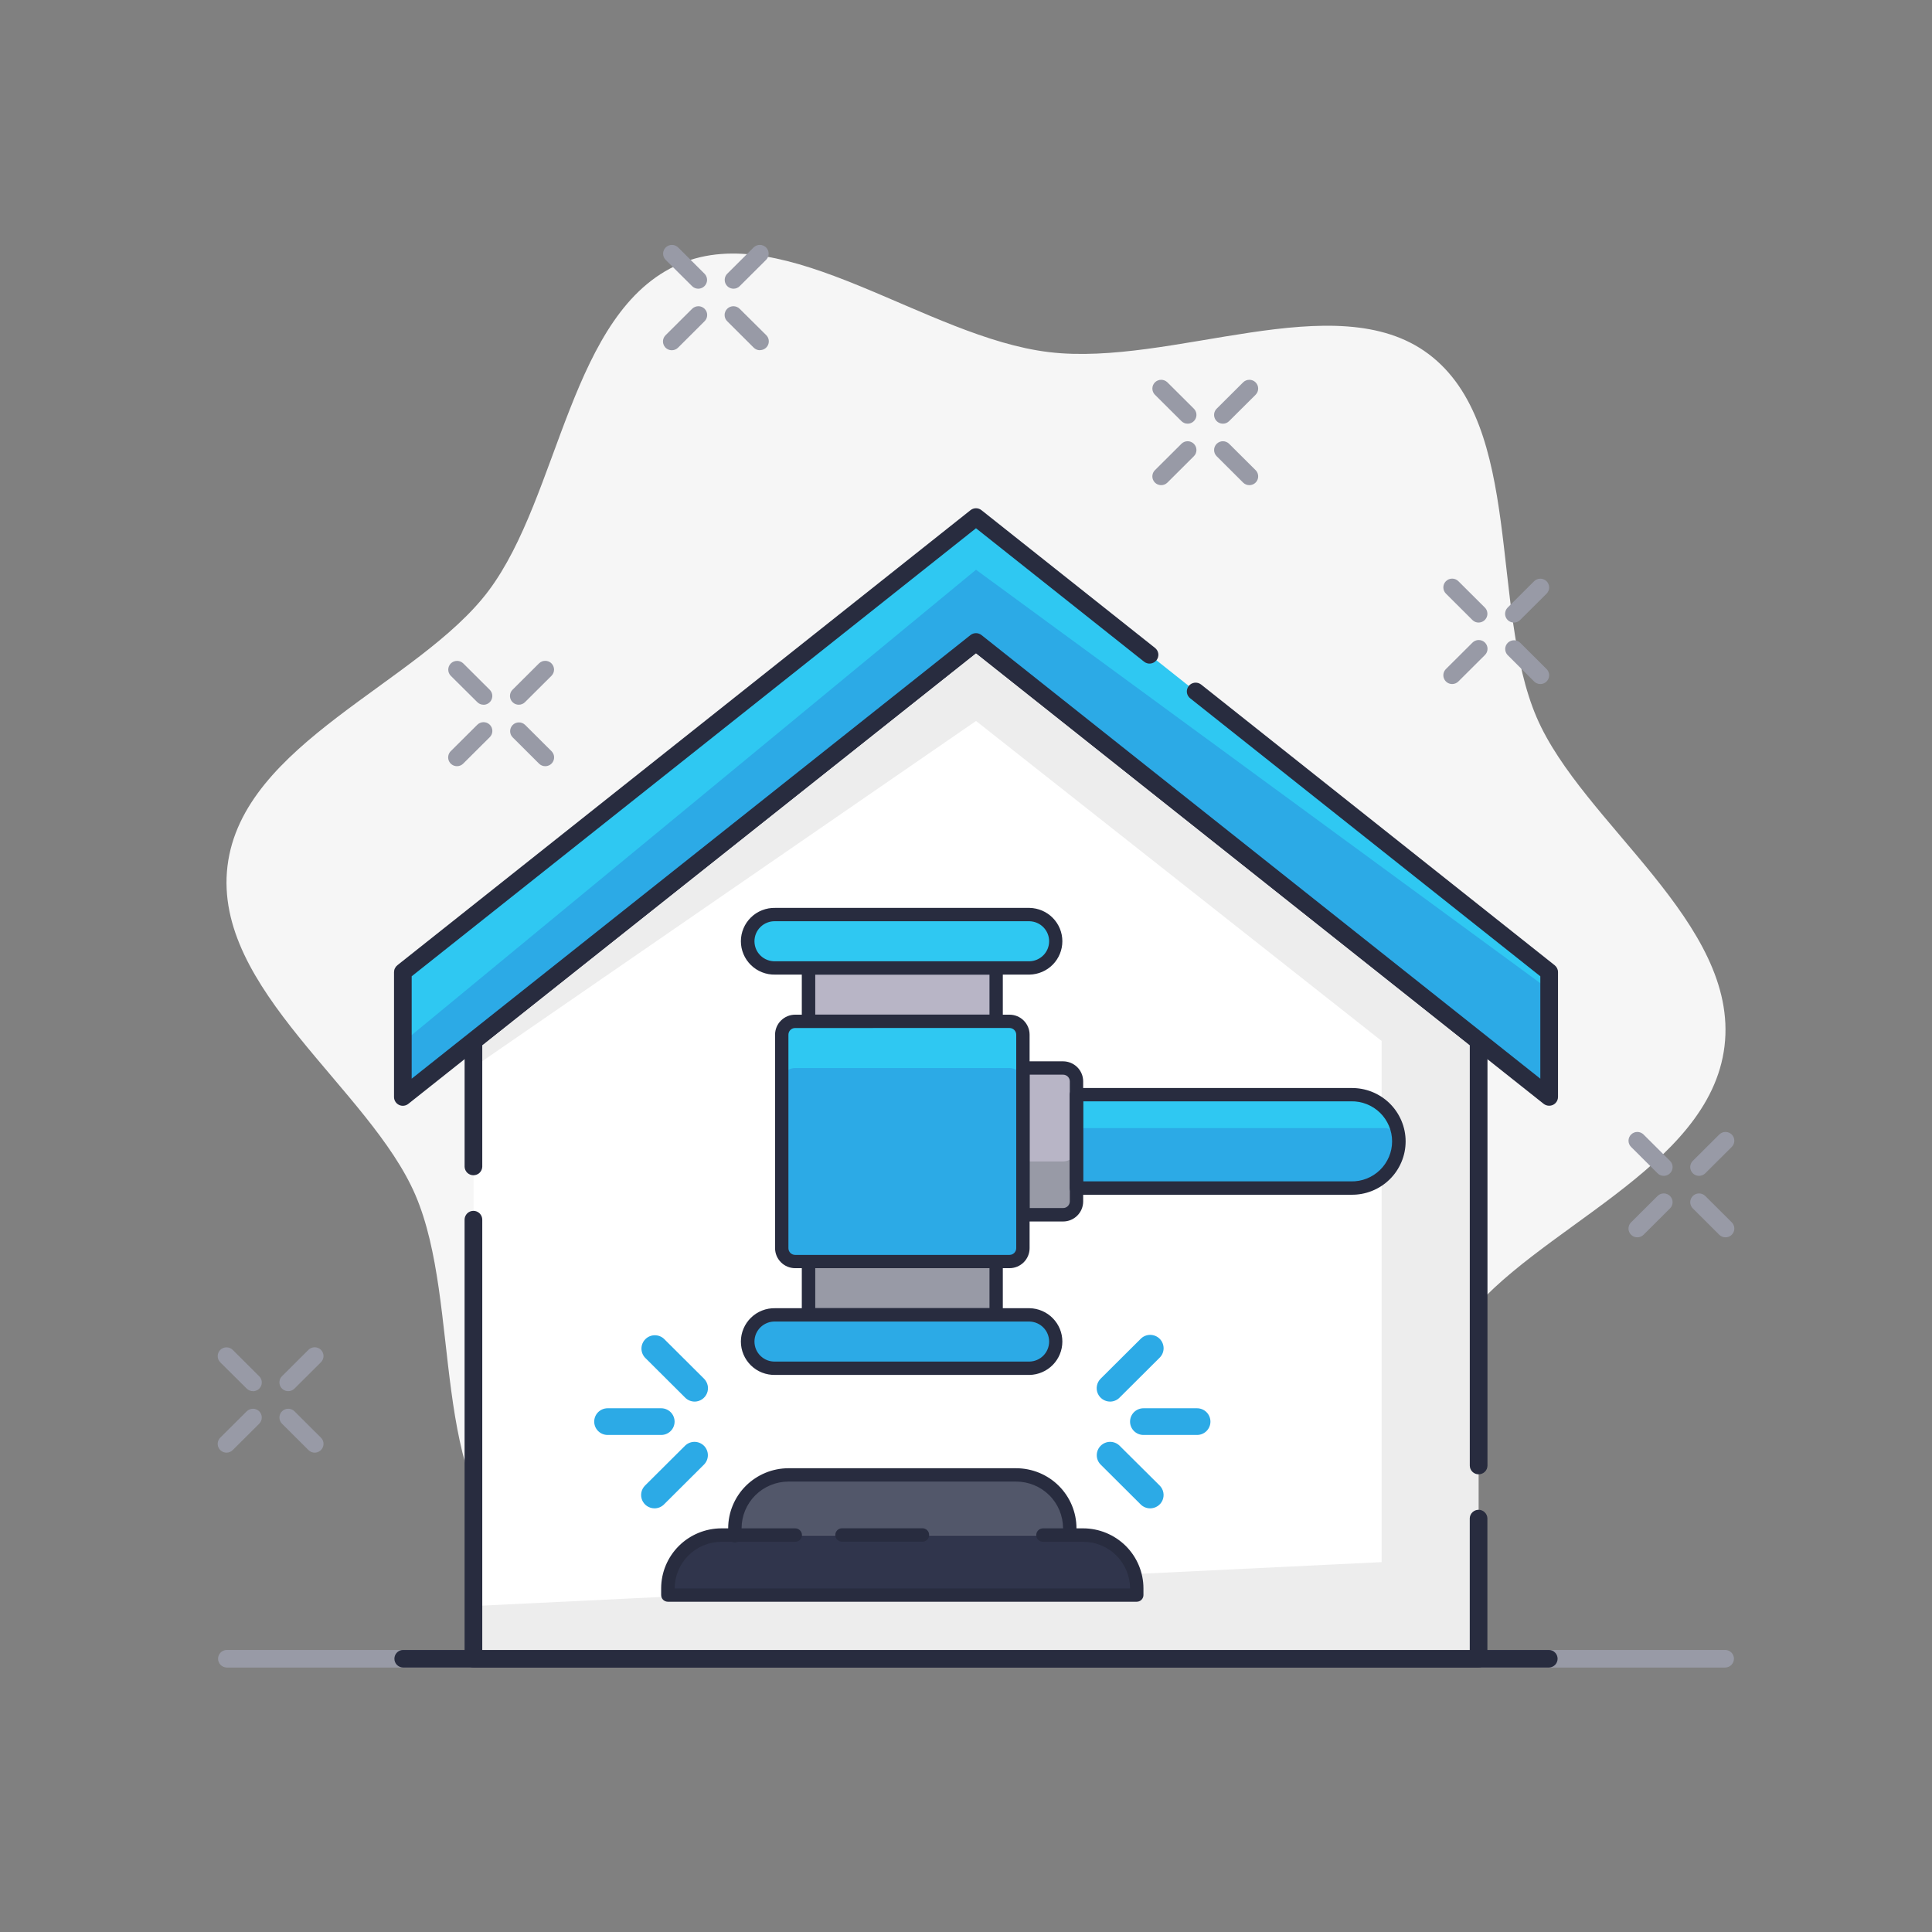 <svg width="71" height="71" viewBox="0 0 71 71" fill="none" xmlns="http://www.w3.org/2000/svg">
<rect x="0" y="0" width="71" height="71" fill="#808080" stroke="none"/>
<path d="M56.469 26.358C54.741 22.326 56.008 15.644 52.497 13.009C49.091 10.455 43.079 13.485 38.548 12.94C34.018 12.395 28.896 8.024 24.982 9.698C20.945 11.425 20.585 18.216 17.947 21.721C15.389 25.119 8.905 27.304 8.36 31.828C7.815 36.351 13.59 40.011 15.266 43.917C16.994 47.948 15.727 54.631 19.238 57.266C22.644 59.819 28.656 56.789 33.187 57.335C37.717 57.88 42.839 62.25 46.753 60.577C50.79 58.85 51.149 52.059 53.788 48.553C56.346 45.155 62.83 42.971 63.375 38.447C63.92 33.923 58.145 30.265 56.469 26.358Z" fill="#F6F6F6"/>
<path d="M63.411 61.281H8.324C8.24 61.277 8.162 61.241 8.104 61.181C8.046 61.121 8.014 61.041 8.014 60.958C8.014 60.874 8.046 60.794 8.104 60.734C8.162 60.674 8.24 60.638 8.324 60.635H63.411C63.495 60.638 63.574 60.674 63.632 60.734C63.689 60.794 63.722 60.874 63.722 60.958C63.722 61.041 63.689 61.121 63.632 61.181C63.574 61.241 63.495 61.277 63.411 61.281Z" fill="#989AA6"/>
<path d="M56.93 61.281H14.805C14.721 61.277 14.642 61.241 14.584 61.181C14.526 61.121 14.494 61.041 14.494 60.958C14.494 60.874 14.526 60.794 14.584 60.734C14.642 60.674 14.721 60.638 14.805 60.635H56.93C57.014 60.638 57.093 60.674 57.151 60.734C57.208 60.794 57.241 60.874 57.241 60.958C57.241 61.041 57.208 61.121 57.151 61.181C57.093 61.241 57.014 61.277 56.93 61.281Z" fill="#282C3F"/>
<path d="M54.339 60.958H17.398V38.254L35.868 23.59L54.339 38.254V60.958Z" fill="#EDEDED"/>
<path d="M50.774 57.407L17.398 59.021V39.222L35.868 26.495L50.774 38.254V57.407Z" fill="white"/>
<path d="M54.338 54.18C54.295 54.18 54.253 54.172 54.214 54.156C54.175 54.139 54.139 54.116 54.109 54.086C54.078 54.056 54.055 54.02 54.038 53.981C54.022 53.942 54.014 53.9 54.014 53.857V38.407L35.867 24.003L17.723 38.407V42.881C17.719 42.965 17.683 43.043 17.623 43.101C17.562 43.158 17.482 43.19 17.398 43.19C17.315 43.19 17.234 43.158 17.174 43.101C17.114 43.043 17.078 42.965 17.074 42.881V38.254C17.075 38.205 17.086 38.157 17.107 38.114C17.129 38.07 17.16 38.032 17.198 38.002L35.666 23.338C35.723 23.292 35.794 23.268 35.867 23.268C35.941 23.268 36.012 23.292 36.069 23.338L54.54 38.002C54.578 38.032 54.609 38.07 54.631 38.114C54.652 38.157 54.663 38.205 54.664 38.254V53.859C54.664 53.901 54.655 53.943 54.639 53.982C54.622 54.022 54.598 54.057 54.568 54.087C54.537 54.117 54.502 54.14 54.462 54.156C54.423 54.172 54.381 54.18 54.338 54.18Z" fill="#282C3F"/>
<path d="M54.338 61.28H17.397C17.355 61.28 17.312 61.272 17.273 61.256C17.234 61.239 17.198 61.216 17.168 61.186C17.138 61.156 17.114 61.12 17.098 61.081C17.081 61.041 17.073 60.999 17.073 60.957V44.822C17.073 44.736 17.108 44.654 17.168 44.593C17.229 44.532 17.312 44.498 17.398 44.498C17.484 44.498 17.567 44.532 17.628 44.593C17.689 44.654 17.723 44.736 17.723 44.822V60.635H54.013V55.793C54.016 55.71 54.052 55.632 54.112 55.574C54.173 55.516 54.253 55.484 54.337 55.484C54.42 55.484 54.501 55.516 54.561 55.574C54.622 55.632 54.657 55.71 54.661 55.793V60.957C54.661 61.042 54.627 61.125 54.567 61.185C54.506 61.246 54.424 61.28 54.338 61.28Z" fill="#282C3F"/>
<path d="M14.805 40.312L35.868 23.59L56.931 40.312V35.723L35.868 19L14.805 35.723V40.312Z" fill="#2FC8F2"/>
<path d="M14.805 40.312L35.868 23.59L56.931 40.312V36.369L35.868 20.938L14.805 38.305V40.312Z" fill="#2CAAE6"/>
<path d="M56.93 40.635C56.857 40.635 56.786 40.61 56.728 40.565L35.867 24.003L15.006 40.566C14.959 40.604 14.901 40.628 14.841 40.635C14.78 40.642 14.718 40.632 14.663 40.605C14.608 40.579 14.562 40.537 14.53 40.486C14.497 40.434 14.48 40.375 14.48 40.314V35.723C14.481 35.674 14.492 35.626 14.514 35.583C14.535 35.539 14.566 35.501 14.604 35.471L35.665 18.749C35.723 18.703 35.794 18.678 35.867 18.678C35.941 18.678 36.012 18.703 36.069 18.749L42.448 23.812C42.515 23.865 42.558 23.943 42.568 24.028C42.577 24.113 42.552 24.199 42.499 24.265C42.445 24.332 42.367 24.375 42.282 24.385C42.196 24.395 42.111 24.37 42.043 24.316L35.867 19.413L15.129 35.878V39.641L35.665 23.338C35.723 23.293 35.794 23.268 35.867 23.268C35.941 23.268 36.012 23.293 36.069 23.338L56.606 39.641V35.878L43.738 25.662C43.704 25.636 43.677 25.603 43.656 25.566C43.635 25.529 43.622 25.488 43.617 25.446C43.613 25.404 43.616 25.361 43.628 25.321C43.64 25.28 43.66 25.242 43.686 25.209C43.712 25.175 43.745 25.148 43.782 25.127C43.82 25.107 43.861 25.094 43.903 25.089C43.945 25.084 43.988 25.088 44.029 25.099C44.07 25.111 44.108 25.131 44.142 25.157L57.132 35.471C57.17 35.501 57.201 35.539 57.223 35.583C57.244 35.626 57.256 35.674 57.256 35.723V40.313C57.256 40.355 57.248 40.397 57.231 40.436C57.215 40.475 57.191 40.511 57.161 40.541C57.131 40.571 57.095 40.595 57.056 40.611C57.017 40.627 56.975 40.635 56.932 40.635H56.93Z" fill="#282C3F"/>
<path d="M61.143 43.212C61.1 43.212 61.058 43.204 61.019 43.187C60.98 43.171 60.944 43.148 60.914 43.117L59.942 42.149C59.881 42.089 59.847 42.007 59.847 41.921C59.847 41.835 59.881 41.753 59.942 41.693C60.002 41.632 60.085 41.598 60.171 41.598C60.257 41.598 60.339 41.632 60.4 41.693L61.372 42.661C61.417 42.706 61.448 42.764 61.461 42.826C61.473 42.889 61.467 42.954 61.442 43.013C61.418 43.072 61.376 43.122 61.323 43.158C61.27 43.193 61.207 43.212 61.143 43.212Z" fill="#989AA6"/>
<path d="M63.411 45.471C63.369 45.471 63.327 45.463 63.288 45.447C63.248 45.431 63.212 45.407 63.182 45.377L62.21 44.408C62.18 44.378 62.156 44.343 62.14 44.304C62.124 44.264 62.115 44.222 62.115 44.18C62.115 44.138 62.124 44.096 62.14 44.057C62.156 44.017 62.18 43.982 62.21 43.952C62.24 43.922 62.276 43.898 62.315 43.882C62.355 43.866 62.397 43.857 62.439 43.857C62.482 43.857 62.524 43.866 62.563 43.882C62.603 43.898 62.638 43.922 62.668 43.952L63.641 44.92C63.686 44.965 63.717 45.023 63.729 45.086C63.742 45.148 63.736 45.213 63.711 45.272C63.687 45.331 63.645 45.381 63.592 45.417C63.538 45.452 63.476 45.471 63.411 45.471Z" fill="#989AA6"/>
<path d="M60.171 45.471C60.107 45.471 60.044 45.452 59.991 45.417C59.937 45.381 59.896 45.331 59.871 45.272C59.847 45.213 59.84 45.148 59.853 45.086C59.865 45.023 59.896 44.965 59.942 44.92L60.914 43.952C60.944 43.922 60.98 43.898 61.019 43.882C61.058 43.866 61.1 43.857 61.143 43.857C61.186 43.857 61.228 43.866 61.267 43.882C61.306 43.898 61.342 43.922 61.372 43.952C61.402 43.982 61.426 44.017 61.442 44.057C61.459 44.096 61.467 44.138 61.467 44.18C61.467 44.222 61.459 44.264 61.442 44.304C61.426 44.343 61.402 44.378 61.372 44.408L60.4 45.377C60.37 45.407 60.334 45.431 60.295 45.447C60.255 45.463 60.213 45.471 60.171 45.471Z" fill="#989AA6"/>
<path d="M62.439 43.212C62.375 43.212 62.313 43.193 62.259 43.158C62.206 43.122 62.164 43.072 62.14 43.013C62.115 42.954 62.109 42.889 62.121 42.826C62.134 42.764 62.165 42.706 62.21 42.661L63.182 41.693C63.243 41.632 63.326 41.598 63.412 41.598C63.498 41.598 63.58 41.632 63.641 41.693C63.702 41.753 63.736 41.835 63.736 41.921C63.736 42.007 63.702 42.089 63.641 42.149L62.669 43.117C62.638 43.148 62.603 43.171 62.563 43.187C62.524 43.204 62.482 43.212 62.439 43.212Z" fill="#989AA6"/>
<path d="M43.645 15.57C43.602 15.57 43.56 15.562 43.521 15.546C43.482 15.529 43.446 15.505 43.416 15.475L42.444 14.508C42.383 14.447 42.349 14.365 42.349 14.279C42.349 14.194 42.383 14.112 42.444 14.051C42.504 13.991 42.587 13.957 42.673 13.957C42.759 13.957 42.841 13.991 42.902 14.051L43.874 15.019C43.919 15.064 43.95 15.122 43.963 15.184C43.975 15.247 43.969 15.312 43.944 15.371C43.92 15.43 43.878 15.48 43.825 15.516C43.772 15.551 43.709 15.57 43.645 15.57Z" fill="#989AA6"/>
<path d="M45.913 17.829C45.871 17.829 45.829 17.821 45.789 17.805C45.75 17.788 45.714 17.765 45.684 17.735L44.712 16.766C44.682 16.736 44.658 16.701 44.642 16.662C44.626 16.622 44.617 16.581 44.617 16.538C44.617 16.496 44.626 16.454 44.642 16.415C44.658 16.375 44.682 16.34 44.712 16.31C44.742 16.28 44.778 16.256 44.817 16.24C44.856 16.224 44.899 16.215 44.941 16.215C44.984 16.215 45.026 16.224 45.065 16.24C45.105 16.256 45.14 16.28 45.17 16.31L46.143 17.278C46.188 17.323 46.219 17.381 46.231 17.444C46.244 17.506 46.237 17.571 46.213 17.63C46.188 17.689 46.147 17.739 46.094 17.775C46.04 17.81 45.978 17.829 45.913 17.829Z" fill="#989AA6"/>
<path d="M42.673 17.829C42.609 17.829 42.546 17.81 42.493 17.775C42.439 17.739 42.398 17.689 42.373 17.63C42.349 17.571 42.342 17.506 42.355 17.444C42.367 17.381 42.398 17.323 42.444 17.278L43.416 16.31C43.477 16.249 43.559 16.215 43.645 16.215C43.731 16.215 43.813 16.249 43.874 16.31C43.935 16.37 43.969 16.453 43.969 16.538C43.969 16.624 43.935 16.706 43.874 16.766L42.902 17.735C42.872 17.765 42.836 17.788 42.797 17.805C42.757 17.821 42.715 17.829 42.673 17.829Z" fill="#989AA6"/>
<path d="M44.941 15.57C44.877 15.57 44.814 15.551 44.761 15.516C44.708 15.48 44.666 15.43 44.642 15.371C44.617 15.312 44.611 15.247 44.623 15.184C44.636 15.122 44.667 15.064 44.712 15.019L45.684 14.051C45.714 14.021 45.75 13.997 45.789 13.981C45.829 13.965 45.871 13.957 45.913 13.957C45.956 13.957 45.998 13.965 46.037 13.981C46.077 13.997 46.112 14.021 46.142 14.051C46.172 14.081 46.196 14.117 46.213 14.156C46.229 14.195 46.237 14.237 46.237 14.279C46.237 14.322 46.229 14.364 46.213 14.403C46.196 14.442 46.172 14.477 46.142 14.508L45.17 15.475C45.14 15.505 45.104 15.529 45.065 15.546C45.026 15.562 44.984 15.57 44.941 15.57Z" fill="#989AA6"/>
<path d="M54.338 22.879C54.296 22.879 54.254 22.871 54.214 22.855C54.175 22.838 54.139 22.814 54.109 22.784L53.137 21.815C53.076 21.755 53.042 21.672 53.042 21.587C53.042 21.501 53.076 21.419 53.137 21.359C53.198 21.298 53.28 21.264 53.366 21.264C53.452 21.264 53.534 21.298 53.595 21.359L54.567 22.327C54.612 22.372 54.643 22.43 54.655 22.492C54.668 22.555 54.661 22.619 54.637 22.678C54.612 22.737 54.571 22.788 54.518 22.823C54.465 22.859 54.402 22.878 54.338 22.878V22.879Z" fill="#989AA6"/>
<path d="M56.607 25.138C56.521 25.138 56.438 25.104 56.377 25.043L55.406 24.075C55.347 24.014 55.315 23.933 55.315 23.848C55.316 23.764 55.35 23.683 55.41 23.623C55.471 23.563 55.552 23.53 55.636 23.529C55.721 23.528 55.803 23.561 55.864 23.619L56.836 24.587C56.881 24.632 56.912 24.69 56.924 24.752C56.937 24.815 56.93 24.88 56.906 24.939C56.881 24.998 56.84 25.048 56.787 25.084C56.733 25.119 56.671 25.138 56.607 25.138Z" fill="#989AA6"/>
<path d="M53.366 25.138C53.302 25.138 53.239 25.119 53.186 25.084C53.133 25.048 53.091 24.998 53.067 24.939C53.042 24.88 53.036 24.815 53.048 24.752C53.061 24.689 53.092 24.632 53.137 24.587L54.109 23.619C54.139 23.588 54.175 23.563 54.214 23.547C54.254 23.529 54.296 23.52 54.339 23.52C54.382 23.52 54.425 23.528 54.465 23.544C54.505 23.56 54.541 23.584 54.571 23.614C54.602 23.645 54.626 23.681 54.642 23.72C54.658 23.76 54.667 23.803 54.666 23.846C54.666 23.888 54.657 23.931 54.64 23.97C54.623 24.009 54.598 24.045 54.567 24.075L53.595 25.043C53.565 25.073 53.529 25.097 53.49 25.113C53.451 25.13 53.408 25.138 53.366 25.138Z" fill="#989AA6"/>
<path d="M55.635 22.879C55.571 22.879 55.508 22.86 55.455 22.825C55.402 22.789 55.361 22.739 55.336 22.68C55.312 22.621 55.305 22.556 55.318 22.494C55.33 22.431 55.361 22.374 55.406 22.328L56.377 21.36C56.438 21.3 56.52 21.266 56.606 21.266C56.692 21.266 56.775 21.3 56.836 21.36C56.896 21.421 56.931 21.503 56.931 21.588C56.931 21.674 56.896 21.756 56.836 21.817L55.864 22.784C55.834 22.814 55.798 22.838 55.759 22.855C55.719 22.871 55.677 22.879 55.635 22.879Z" fill="#989AA6"/>
<path d="M25.66 10.61C25.618 10.609 25.576 10.601 25.537 10.585C25.497 10.568 25.462 10.545 25.432 10.514L24.459 9.546C24.401 9.485 24.368 9.404 24.369 9.319C24.37 9.235 24.404 9.154 24.464 9.094C24.524 9.035 24.605 9.001 24.69 9C24.775 8.999 24.857 9.032 24.918 9.09L25.89 10.058C25.935 10.103 25.965 10.161 25.978 10.223C25.99 10.286 25.984 10.351 25.959 10.41C25.935 10.469 25.893 10.519 25.84 10.555C25.787 10.59 25.724 10.609 25.66 10.61Z" fill="#989AA6"/>
<path d="M27.929 12.871C27.887 12.871 27.844 12.863 27.805 12.847C27.766 12.831 27.73 12.807 27.7 12.777L26.728 11.809C26.697 11.779 26.672 11.743 26.655 11.704C26.638 11.665 26.629 11.622 26.629 11.579C26.628 11.536 26.637 11.494 26.653 11.454C26.669 11.415 26.693 11.378 26.724 11.348C26.754 11.318 26.79 11.294 26.83 11.277C26.87 11.261 26.913 11.253 26.956 11.253C26.999 11.254 27.041 11.263 27.081 11.28C27.12 11.297 27.156 11.321 27.186 11.352L28.158 12.316C28.204 12.361 28.235 12.419 28.247 12.481C28.259 12.544 28.253 12.609 28.229 12.668C28.204 12.727 28.163 12.777 28.109 12.813C28.056 12.848 27.993 12.867 27.929 12.867V12.871Z" fill="#989AA6"/>
<path d="M24.688 12.871C24.624 12.871 24.562 12.852 24.508 12.817C24.455 12.782 24.413 12.731 24.389 12.672C24.364 12.613 24.358 12.548 24.37 12.486C24.383 12.423 24.414 12.366 24.459 12.32L25.431 11.352C25.461 11.321 25.497 11.297 25.537 11.28C25.576 11.263 25.619 11.254 25.662 11.253C25.705 11.253 25.748 11.261 25.787 11.277C25.827 11.294 25.863 11.318 25.894 11.348C25.924 11.378 25.948 11.415 25.965 11.454C25.981 11.494 25.989 11.536 25.988 11.579C25.988 11.622 25.979 11.665 25.962 11.704C25.945 11.743 25.92 11.779 25.889 11.809L24.918 12.777C24.887 12.807 24.852 12.831 24.812 12.847C24.773 12.863 24.731 12.871 24.688 12.871Z" fill="#989AA6"/>
<path d="M26.956 10.61C26.892 10.609 26.829 10.59 26.776 10.555C26.723 10.519 26.682 10.469 26.657 10.41C26.633 10.351 26.627 10.286 26.639 10.223C26.651 10.161 26.682 10.103 26.727 10.058L27.699 9.09C27.76 9.032 27.842 8.999 27.927 9C28.012 9.001 28.093 9.035 28.153 9.094C28.213 9.154 28.247 9.235 28.248 9.319C28.249 9.404 28.216 9.485 28.157 9.546L27.185 10.514C27.155 10.545 27.119 10.569 27.08 10.585C27.041 10.601 26.999 10.61 26.956 10.61Z" fill="#989AA6"/>
<path d="M9.296 51.124C9.254 51.124 9.212 51.116 9.172 51.1C9.133 51.084 9.097 51.06 9.067 51.03L8.095 50.065C8.034 50.004 8 49.922 8 49.836C8 49.751 8.034 49.669 8.095 49.608C8.156 49.548 8.238 49.514 8.324 49.514C8.41 49.514 8.492 49.548 8.553 49.608L9.525 50.577C9.571 50.622 9.602 50.679 9.614 50.742C9.627 50.804 9.62 50.869 9.596 50.928C9.571 50.987 9.53 51.038 9.476 51.073C9.423 51.108 9.36 51.127 9.296 51.127V51.124Z" fill="#989AA6"/>
<path d="M11.565 53.384C11.522 53.384 11.48 53.376 11.441 53.359C11.402 53.343 11.366 53.319 11.336 53.289L10.364 52.321C10.303 52.261 10.269 52.178 10.269 52.093C10.269 52.007 10.303 51.925 10.364 51.865C10.424 51.804 10.507 51.77 10.593 51.77C10.678 51.77 10.761 51.804 10.822 51.865L11.794 52.833C11.839 52.878 11.87 52.935 11.883 52.998C11.895 53.061 11.889 53.126 11.864 53.185C11.84 53.244 11.798 53.294 11.745 53.329C11.692 53.365 11.629 53.384 11.565 53.384Z" fill="#989AA6"/>
<path d="M8.324 53.384C8.26 53.384 8.197 53.365 8.144 53.329C8.091 53.294 8.049 53.244 8.025 53.185C8 53.126 7.994 53.061 8.006 52.998C8.019 52.935 8.05 52.878 8.095 52.833L9.067 51.865C9.097 51.835 9.133 51.811 9.172 51.795C9.212 51.778 9.254 51.77 9.296 51.77C9.339 51.77 9.381 51.778 9.42 51.795C9.46 51.811 9.495 51.835 9.526 51.865C9.556 51.895 9.579 51.93 9.596 51.969C9.612 52.008 9.62 52.05 9.62 52.093C9.62 52.135 9.612 52.177 9.596 52.216C9.579 52.255 9.556 52.291 9.526 52.321L8.553 53.289C8.523 53.319 8.487 53.343 8.448 53.359C8.409 53.376 8.367 53.384 8.324 53.384Z" fill="#989AA6"/>
<path d="M10.593 51.124C10.529 51.124 10.466 51.106 10.413 51.07C10.359 51.035 10.318 50.984 10.293 50.925C10.269 50.866 10.262 50.801 10.275 50.739C10.287 50.676 10.318 50.619 10.364 50.574L11.336 49.605C11.397 49.545 11.479 49.511 11.565 49.511C11.651 49.511 11.733 49.545 11.794 49.605C11.855 49.666 11.889 49.748 11.889 49.834C11.889 49.919 11.855 50.001 11.794 50.062L10.822 51.03C10.792 51.06 10.756 51.084 10.717 51.1C10.677 51.116 10.635 51.124 10.593 51.124Z" fill="#989AA6"/>
<path d="M17.769 25.898C17.726 25.899 17.684 25.89 17.645 25.874C17.605 25.858 17.57 25.834 17.54 25.803L16.568 24.838C16.507 24.777 16.473 24.695 16.473 24.609C16.473 24.524 16.507 24.442 16.568 24.381C16.628 24.321 16.711 24.287 16.797 24.287C16.883 24.287 16.965 24.321 17.026 24.381L17.998 25.349C18.043 25.395 18.074 25.452 18.086 25.515C18.099 25.577 18.092 25.642 18.067 25.701C18.043 25.76 18.002 25.81 17.948 25.846C17.895 25.881 17.833 25.9 17.769 25.9V25.898Z" fill="#989AA6"/>
<path d="M20.037 28.157C19.994 28.157 19.952 28.149 19.913 28.133C19.874 28.116 19.838 28.093 19.808 28.062L18.837 27.094C18.779 27.033 18.746 26.952 18.747 26.867C18.748 26.783 18.782 26.702 18.842 26.642C18.902 26.582 18.983 26.549 19.068 26.548C19.153 26.547 19.235 26.58 19.296 26.638L20.268 27.606C20.313 27.651 20.344 27.709 20.357 27.771C20.369 27.834 20.363 27.899 20.338 27.958C20.314 28.017 20.272 28.067 20.219 28.103C20.166 28.138 20.103 28.157 20.039 28.157H20.037Z" fill="#989AA6"/>
<path d="M16.794 28.157C16.73 28.157 16.667 28.138 16.614 28.103C16.56 28.067 16.519 28.017 16.494 27.958C16.47 27.899 16.463 27.834 16.476 27.771C16.488 27.709 16.519 27.651 16.564 27.606L17.537 26.638C17.567 26.607 17.602 26.582 17.642 26.566C17.681 26.549 17.724 26.54 17.767 26.539C17.81 26.539 17.853 26.547 17.892 26.563C17.932 26.579 17.969 26.603 17.999 26.633C18.029 26.664 18.054 26.7 18.07 26.739C18.086 26.779 18.094 26.822 18.094 26.864C18.094 26.907 18.085 26.95 18.068 26.989C18.051 27.029 18.026 27.064 17.995 27.094L17.023 28.062C16.993 28.092 16.957 28.116 16.918 28.133C16.878 28.149 16.836 28.157 16.794 28.157Z" fill="#989AA6"/>
<path d="M19.064 25.898C19 25.898 18.938 25.879 18.885 25.844C18.832 25.808 18.79 25.758 18.766 25.699C18.741 25.64 18.735 25.575 18.747 25.513C18.76 25.45 18.79 25.393 18.835 25.348L19.808 24.379C19.838 24.349 19.873 24.326 19.913 24.309C19.952 24.293 19.994 24.285 20.037 24.285C20.079 24.285 20.121 24.293 20.161 24.309C20.2 24.326 20.236 24.349 20.266 24.379C20.296 24.409 20.32 24.445 20.336 24.484C20.352 24.523 20.361 24.565 20.361 24.607C20.361 24.65 20.352 24.692 20.336 24.731C20.32 24.77 20.296 24.806 20.266 24.836L19.294 25.803C19.264 25.834 19.228 25.858 19.189 25.874C19.149 25.89 19.107 25.898 19.064 25.898Z" fill="#989AA6"/>
<path d="M29.714 35.573V37.534H36.606V35.573H29.714Z" fill="#B8B5C6"/>
<path d="M29.714 46.36V48.322H36.606V46.36H29.714Z" fill="#989AA6"/>
<path d="M37.591 44.644V39.251H39.068C39.198 39.251 39.324 39.302 39.416 39.394C39.508 39.486 39.56 39.611 39.56 39.741V44.154C39.56 44.284 39.508 44.408 39.416 44.5C39.324 44.592 39.198 44.644 39.068 44.644H37.591Z" fill="#989AA6"/>
<path d="M37.591 42.683V39.25H39.068C39.198 39.25 39.324 39.302 39.416 39.394C39.508 39.486 39.56 39.61 39.56 39.74V42.192C39.56 42.322 39.508 42.447 39.416 42.539C39.324 42.631 39.198 42.683 39.068 42.683H37.591Z" fill="#B8B5C6"/>
<path d="M36.605 37.779H29.713C29.648 37.779 29.585 37.753 29.538 37.707C29.492 37.661 29.466 37.598 29.466 37.532V35.571C29.466 35.505 29.492 35.443 29.538 35.397C29.585 35.35 29.648 35.324 29.713 35.324H36.605C36.671 35.324 36.734 35.35 36.781 35.397C36.827 35.443 36.853 35.505 36.853 35.571V37.532C36.853 37.598 36.827 37.661 36.781 37.707C36.734 37.753 36.671 37.779 36.605 37.779ZM29.96 37.286H36.363V35.816H29.96V37.286Z" fill="#282C3F"/>
<path d="M36.605 48.566H29.713C29.648 48.566 29.585 48.54 29.538 48.494C29.492 48.448 29.466 48.385 29.466 48.319V46.358C29.466 46.293 29.492 46.23 29.538 46.184C29.585 46.137 29.648 46.111 29.713 46.111H36.605C36.671 46.111 36.734 46.137 36.781 46.184C36.827 46.23 36.853 46.293 36.853 46.358V48.319C36.853 48.385 36.827 48.448 36.781 48.494C36.734 48.54 36.671 48.566 36.605 48.566ZM29.96 48.073H36.363V46.605H29.96V48.073Z" fill="#282C3F"/>
<path d="M24.545 58.618V58.371C24.545 57.851 24.752 57.352 25.122 56.984C25.491 56.617 25.992 56.41 26.514 56.41H39.806C40.065 56.41 40.321 56.461 40.56 56.559C40.799 56.658 41.016 56.802 41.199 56.984C41.382 57.167 41.527 57.383 41.626 57.621C41.725 57.859 41.776 58.114 41.776 58.371V58.618H24.545Z" fill="#30354C"/>
<path d="M27.007 56.412V56.165C27.007 55.645 27.214 55.146 27.584 54.778C27.953 54.41 28.454 54.203 28.976 54.203H37.345C37.867 54.203 38.368 54.41 38.738 54.778C39.107 55.146 39.314 55.645 39.314 56.165V56.412H27.007Z" fill="#52576A"/>
<path d="M33.898 56.657H30.945C30.879 56.657 30.816 56.63 30.77 56.584C30.723 56.538 30.697 56.475 30.697 56.41C30.697 56.344 30.723 56.282 30.77 56.235C30.816 56.189 30.879 56.163 30.945 56.163H33.898C33.964 56.163 34.027 56.189 34.074 56.235C34.12 56.282 34.146 56.344 34.146 56.41C34.146 56.475 34.12 56.538 34.074 56.584C34.027 56.63 33.964 56.657 33.898 56.657Z" fill="#282C3F"/>
<path d="M41.775 58.863H24.545C24.479 58.863 24.416 58.837 24.369 58.791C24.323 58.745 24.297 58.682 24.297 58.616V58.37C24.298 57.785 24.533 57.224 24.949 56.811C25.365 56.398 25.929 56.166 26.516 56.166H29.224C29.29 56.166 29.353 56.193 29.399 56.239C29.445 56.285 29.472 56.348 29.472 56.413C29.472 56.479 29.445 56.541 29.399 56.588C29.353 56.634 29.29 56.66 29.224 56.66H26.516C26.06 56.66 25.622 56.841 25.299 57.163C24.976 57.485 24.794 57.921 24.794 58.376H41.529C41.528 57.921 41.347 57.485 41.024 57.163C40.701 56.841 40.263 56.66 39.806 56.66H38.329C38.263 56.66 38.2 56.634 38.154 56.588C38.108 56.541 38.081 56.479 38.081 56.413C38.081 56.348 38.108 56.285 38.154 56.239C38.2 56.193 38.263 56.166 38.329 56.166H39.806C40.393 56.167 40.956 56.4 41.372 56.813C41.787 57.227 42.021 57.788 42.021 58.373V58.62C42.02 58.684 41.994 58.746 41.948 58.792C41.902 58.837 41.84 58.863 41.775 58.863Z" fill="#282C3F"/>
<path d="M39.314 56.657C39.249 56.657 39.186 56.631 39.139 56.584C39.093 56.538 39.067 56.475 39.067 56.41V56.163C39.066 55.708 38.885 55.272 38.562 54.95C38.239 54.629 37.801 54.448 37.344 54.447H28.976C28.519 54.448 28.081 54.629 27.758 54.95C27.435 55.272 27.253 55.708 27.253 56.163V56.41C27.257 56.445 27.253 56.48 27.242 56.513C27.232 56.546 27.214 56.576 27.191 56.602C27.168 56.628 27.14 56.649 27.108 56.663C27.076 56.677 27.041 56.684 27.006 56.684C26.972 56.684 26.937 56.677 26.905 56.663C26.873 56.649 26.845 56.628 26.822 56.602C26.799 56.576 26.781 56.546 26.77 56.513C26.76 56.48 26.756 56.445 26.76 56.41V56.163C26.761 55.578 26.995 55.017 27.41 54.604C27.826 54.19 28.389 53.958 28.976 53.957H37.345C37.932 53.958 38.495 54.19 38.911 54.604C39.326 55.018 39.56 55.578 39.56 56.163V56.41C39.56 56.475 39.534 56.538 39.488 56.584C39.442 56.63 39.38 56.656 39.314 56.657Z" fill="#282C3F"/>
<path d="M27.499 49.303C27.499 49.042 27.603 48.793 27.787 48.609C27.972 48.425 28.223 48.322 28.484 48.322H37.835C38.096 48.322 38.346 48.425 38.531 48.609C38.716 48.793 38.819 49.042 38.819 49.303C38.819 49.431 38.794 49.559 38.745 49.678C38.695 49.797 38.622 49.905 38.531 49.996C38.44 50.087 38.331 50.159 38.212 50.208C38.092 50.257 37.964 50.283 37.835 50.283H28.484C28.354 50.283 28.226 50.257 28.107 50.208C27.988 50.159 27.879 50.087 27.788 49.996C27.696 49.905 27.623 49.797 27.574 49.678C27.524 49.559 27.499 49.431 27.499 49.303Z" fill="#2CAAE6"/>
<path d="M27.499 34.592C27.499 34.332 27.603 34.083 27.787 33.899C27.972 33.715 28.223 33.611 28.484 33.611H37.835C38.096 33.611 38.346 33.715 38.531 33.899C38.716 34.083 38.819 34.332 38.819 34.592C38.819 34.852 38.716 35.102 38.531 35.285C38.346 35.469 38.096 35.573 37.835 35.573H28.484C28.223 35.573 27.972 35.469 27.787 35.285C27.603 35.102 27.499 34.852 27.499 34.592Z" fill="#2FC8F2"/>
<path d="M39.56 43.663V40.231H49.654C50.111 40.231 50.549 40.412 50.872 40.733C51.196 41.055 51.377 41.492 51.377 41.947C51.377 42.402 51.196 42.839 50.873 43.161C50.549 43.483 50.111 43.663 49.654 43.663H39.56Z" fill="#2FC8F2"/>
<path d="M39.56 43.663V41.456H50.883C51.013 41.457 51.138 41.509 51.23 41.601C51.322 41.693 51.374 41.817 51.375 41.947C51.375 42.172 51.33 42.395 51.244 42.604C51.157 42.812 51.03 43.001 50.87 43.161C50.71 43.32 50.52 43.447 50.311 43.533C50.102 43.619 49.878 43.663 49.651 43.663H39.56Z" fill="#2CAAE6"/>
<path d="M49.651 43.908H39.557C39.492 43.908 39.429 43.882 39.382 43.836C39.336 43.79 39.31 43.727 39.31 43.662V40.231C39.31 40.166 39.336 40.103 39.382 40.056C39.429 40.01 39.492 39.984 39.557 39.984H49.651C49.913 39.98 50.173 40.027 50.416 40.123C50.659 40.22 50.88 40.364 51.067 40.546C51.253 40.729 51.401 40.947 51.502 41.187C51.604 41.427 51.656 41.685 51.656 41.945C51.656 42.206 51.604 42.464 51.502 42.704C51.401 42.944 51.253 43.162 51.067 43.344C50.88 43.527 50.659 43.671 50.416 43.767C50.173 43.864 49.913 43.911 49.651 43.906V43.908ZM39.805 43.415H49.651C49.848 43.419 50.043 43.384 50.226 43.312C50.409 43.239 50.575 43.132 50.715 42.995C50.856 42.858 50.967 42.694 51.043 42.514C51.12 42.334 51.159 42.14 51.159 41.944C51.159 41.748 51.12 41.555 51.043 41.374C50.967 41.194 50.856 41.03 50.715 40.893C50.575 40.756 50.409 40.649 50.226 40.577C50.043 40.504 49.848 40.469 49.651 40.473H39.805V43.415Z" fill="#282C3F"/>
<path d="M39.068 44.889H37.59C37.525 44.889 37.462 44.863 37.415 44.817C37.369 44.77 37.343 44.708 37.343 44.642V39.25C37.343 39.185 37.369 39.122 37.415 39.076C37.462 39.029 37.525 39.003 37.59 39.003H39.068C39.263 39.004 39.451 39.081 39.59 39.219C39.728 39.357 39.806 39.544 39.806 39.739V44.152C39.806 44.249 39.787 44.344 39.75 44.434C39.713 44.523 39.659 44.604 39.59 44.673C39.522 44.741 39.44 44.796 39.35 44.833C39.261 44.87 39.165 44.889 39.068 44.889ZM37.837 44.395H39.068C39.133 44.395 39.196 44.37 39.243 44.323C39.289 44.277 39.315 44.214 39.315 44.149V39.74C39.315 39.675 39.289 39.612 39.243 39.566C39.196 39.52 39.133 39.494 39.068 39.494H37.837V44.395Z" fill="#282C3F"/>
<path d="M28.73 38.024V45.87C28.73 46.14 28.95 46.36 29.222 46.36H37.098C37.37 46.36 37.591 46.14 37.591 45.87V38.024C37.591 37.754 37.37 37.534 37.098 37.534H29.222C28.95 37.534 28.73 37.754 28.73 38.024Z" fill="#2FC8F2"/>
<path d="M28.73 39.74V45.87C28.73 46.14 28.95 46.36 29.222 46.36H37.098C37.37 46.36 37.591 46.14 37.591 45.87V39.74C37.591 39.469 37.37 39.25 37.098 39.25H29.222C28.95 39.25 28.73 39.469 28.73 39.74Z" fill="#2CAAE6"/>
<path d="M37.098 46.605H29.222C29.026 46.605 28.838 46.527 28.7 46.389C28.562 46.252 28.484 46.065 28.483 45.87V38.024C28.484 37.829 28.561 37.642 28.7 37.505C28.838 37.367 29.026 37.289 29.222 37.289H37.098C37.294 37.289 37.482 37.366 37.62 37.504C37.759 37.642 37.837 37.829 37.837 38.024V45.87C37.837 46.065 37.759 46.252 37.62 46.39C37.482 46.527 37.294 46.605 37.098 46.605ZM29.222 37.779C29.156 37.779 29.093 37.805 29.046 37.851C29 37.898 28.974 37.96 28.974 38.026V45.87C28.974 45.936 29 45.998 29.046 46.045C29.093 46.091 29.156 46.117 29.222 46.117H37.098C37.164 46.117 37.227 46.091 37.273 46.045C37.32 45.998 37.346 45.936 37.346 45.87V38.024C37.346 37.959 37.32 37.896 37.273 37.85C37.227 37.804 37.164 37.778 37.098 37.778L29.222 37.779Z" fill="#282C3F"/>
<path d="M37.837 50.528H28.486C28.322 50.531 28.159 50.502 28.007 50.443C27.854 50.383 27.715 50.293 27.598 50.179C27.481 50.064 27.387 49.928 27.324 49.778C27.26 49.627 27.227 49.465 27.227 49.302C27.227 49.139 27.26 48.977 27.324 48.826C27.387 48.676 27.481 48.539 27.598 48.425C27.715 48.311 27.854 48.221 28.007 48.161C28.159 48.101 28.322 48.072 28.486 48.076H37.837C38.159 48.083 38.465 48.215 38.69 48.445C38.915 48.674 39.041 48.981 39.041 49.302C39.041 49.622 38.915 49.93 38.69 50.159C38.465 50.388 38.159 50.521 37.837 50.528ZM28.486 48.566C28.387 48.563 28.289 48.58 28.197 48.616C28.105 48.652 28.021 48.706 27.95 48.774C27.879 48.843 27.823 48.925 27.784 49.015C27.746 49.106 27.726 49.203 27.726 49.302C27.726 49.4 27.746 49.498 27.784 49.588C27.823 49.679 27.879 49.761 27.95 49.83C28.021 49.898 28.105 49.952 28.197 49.988C28.289 50.023 28.387 50.04 28.486 50.037H37.837C38.029 50.032 38.212 49.952 38.346 49.815C38.48 49.677 38.555 49.493 38.555 49.302C38.555 49.11 38.48 48.926 38.346 48.789C38.212 48.652 38.029 48.572 37.837 48.566H28.486Z" fill="#282C3F"/>
<path d="M37.837 35.816H28.486C28.322 35.82 28.159 35.791 28.007 35.731C27.854 35.671 27.715 35.581 27.598 35.467C27.481 35.353 27.387 35.217 27.324 35.066C27.26 34.916 27.227 34.754 27.227 34.59C27.227 34.427 27.26 34.265 27.324 34.115C27.387 33.964 27.481 33.828 27.598 33.714C27.715 33.599 27.854 33.51 28.007 33.45C28.159 33.39 28.322 33.361 28.486 33.365H37.837C38.159 33.372 38.465 33.504 38.69 33.733C38.915 33.962 39.041 34.27 39.041 34.59C39.041 34.911 38.915 35.219 38.69 35.448C38.465 35.677 38.159 35.809 37.837 35.816ZM28.486 33.855C28.387 33.852 28.289 33.869 28.197 33.905C28.105 33.94 28.021 33.994 27.95 34.063C27.879 34.131 27.823 34.213 27.784 34.304C27.746 34.395 27.726 34.492 27.726 34.59C27.726 34.689 27.746 34.786 27.784 34.877C27.823 34.968 27.879 35.05 27.95 35.118C28.021 35.187 28.105 35.241 28.197 35.276C28.289 35.312 28.387 35.329 28.486 35.326H37.837C38.029 35.321 38.212 35.24 38.346 35.103C38.48 34.966 38.555 34.782 38.555 34.59C38.555 34.399 38.48 34.215 38.346 34.078C38.212 33.94 38.029 33.861 37.837 33.855H28.486Z" fill="#282C3F"/>
<path d="M24.299 52.734H22.329C22.199 52.734 22.073 52.682 21.981 52.59C21.889 52.498 21.837 52.374 21.837 52.244C21.837 52.114 21.889 51.989 21.981 51.897C22.073 51.805 22.199 51.753 22.329 51.753H24.299C24.429 51.753 24.554 51.805 24.647 51.897C24.739 51.989 24.791 52.114 24.791 52.244C24.791 52.374 24.739 52.498 24.647 52.59C24.554 52.682 24.429 52.734 24.299 52.734Z" fill="#2CAAE6"/>
<path d="M25.529 51.508C25.465 51.508 25.401 51.495 25.341 51.471C25.281 51.446 25.227 51.41 25.181 51.364L23.704 49.893C23.618 49.8 23.571 49.678 23.573 49.551C23.576 49.424 23.628 49.303 23.718 49.213C23.808 49.124 23.929 49.072 24.056 49.07C24.184 49.068 24.307 49.114 24.401 49.201L25.878 50.672C25.945 50.741 25.99 50.828 26.009 50.923C26.027 51.017 26.017 51.115 25.98 51.204C25.943 51.293 25.88 51.37 25.8 51.424C25.72 51.478 25.626 51.507 25.529 51.509V51.508Z" fill="#2CAAE6"/>
<path d="M24.053 55.431C23.955 55.43 23.86 55.402 23.779 55.348C23.698 55.294 23.635 55.217 23.598 55.128C23.561 55.038 23.551 54.94 23.57 54.844C23.589 54.749 23.636 54.662 23.705 54.593L25.182 53.123C25.275 53.035 25.399 52.986 25.527 52.987C25.656 52.989 25.779 53.04 25.87 53.131C25.961 53.221 26.012 53.344 26.014 53.472C26.015 53.6 25.966 53.724 25.878 53.816L24.401 55.287C24.355 55.333 24.301 55.369 24.241 55.394C24.181 55.418 24.117 55.431 24.053 55.431Z" fill="#2CAAE6"/>
<path d="M43.991 52.734H42.022C41.891 52.734 41.766 52.682 41.673 52.59C41.581 52.498 41.529 52.374 41.529 52.244C41.529 52.114 41.581 51.989 41.673 51.897C41.766 51.805 41.891 51.753 42.022 51.753H43.991C44.121 51.753 44.247 51.805 44.339 51.897C44.431 51.989 44.483 52.114 44.483 52.244C44.483 52.374 44.431 52.498 44.339 52.59C44.247 52.682 44.121 52.734 43.991 52.734Z" fill="#2CAAE6"/>
<path d="M42.267 55.431C42.202 55.431 42.138 55.418 42.079 55.394C42.019 55.369 41.965 55.333 41.919 55.287L40.442 53.816C40.353 53.724 40.304 53.6 40.306 53.472C40.307 53.344 40.359 53.221 40.45 53.131C40.541 53.04 40.664 52.989 40.792 52.987C40.921 52.986 41.045 53.035 41.138 53.123L42.617 54.593C42.686 54.662 42.733 54.75 42.752 54.845C42.771 54.94 42.761 55.039 42.724 55.129C42.686 55.219 42.623 55.295 42.541 55.349C42.46 55.403 42.364 55.431 42.267 55.431Z" fill="#2CAAE6"/>
<path d="M40.791 51.508C40.694 51.507 40.6 51.477 40.52 51.423C40.44 51.369 40.377 51.293 40.34 51.204C40.303 51.115 40.293 51.017 40.312 50.922C40.33 50.828 40.375 50.74 40.443 50.671L41.92 49.201C42.012 49.108 42.137 49.056 42.268 49.056C42.398 49.056 42.524 49.107 42.617 49.199C42.709 49.291 42.761 49.416 42.762 49.546C42.762 49.676 42.71 49.801 42.618 49.893L41.141 51.364C41.095 51.41 41.041 51.447 40.98 51.471C40.92 51.496 40.856 51.509 40.791 51.508Z" fill="#2CAAE6"/>
</svg>
